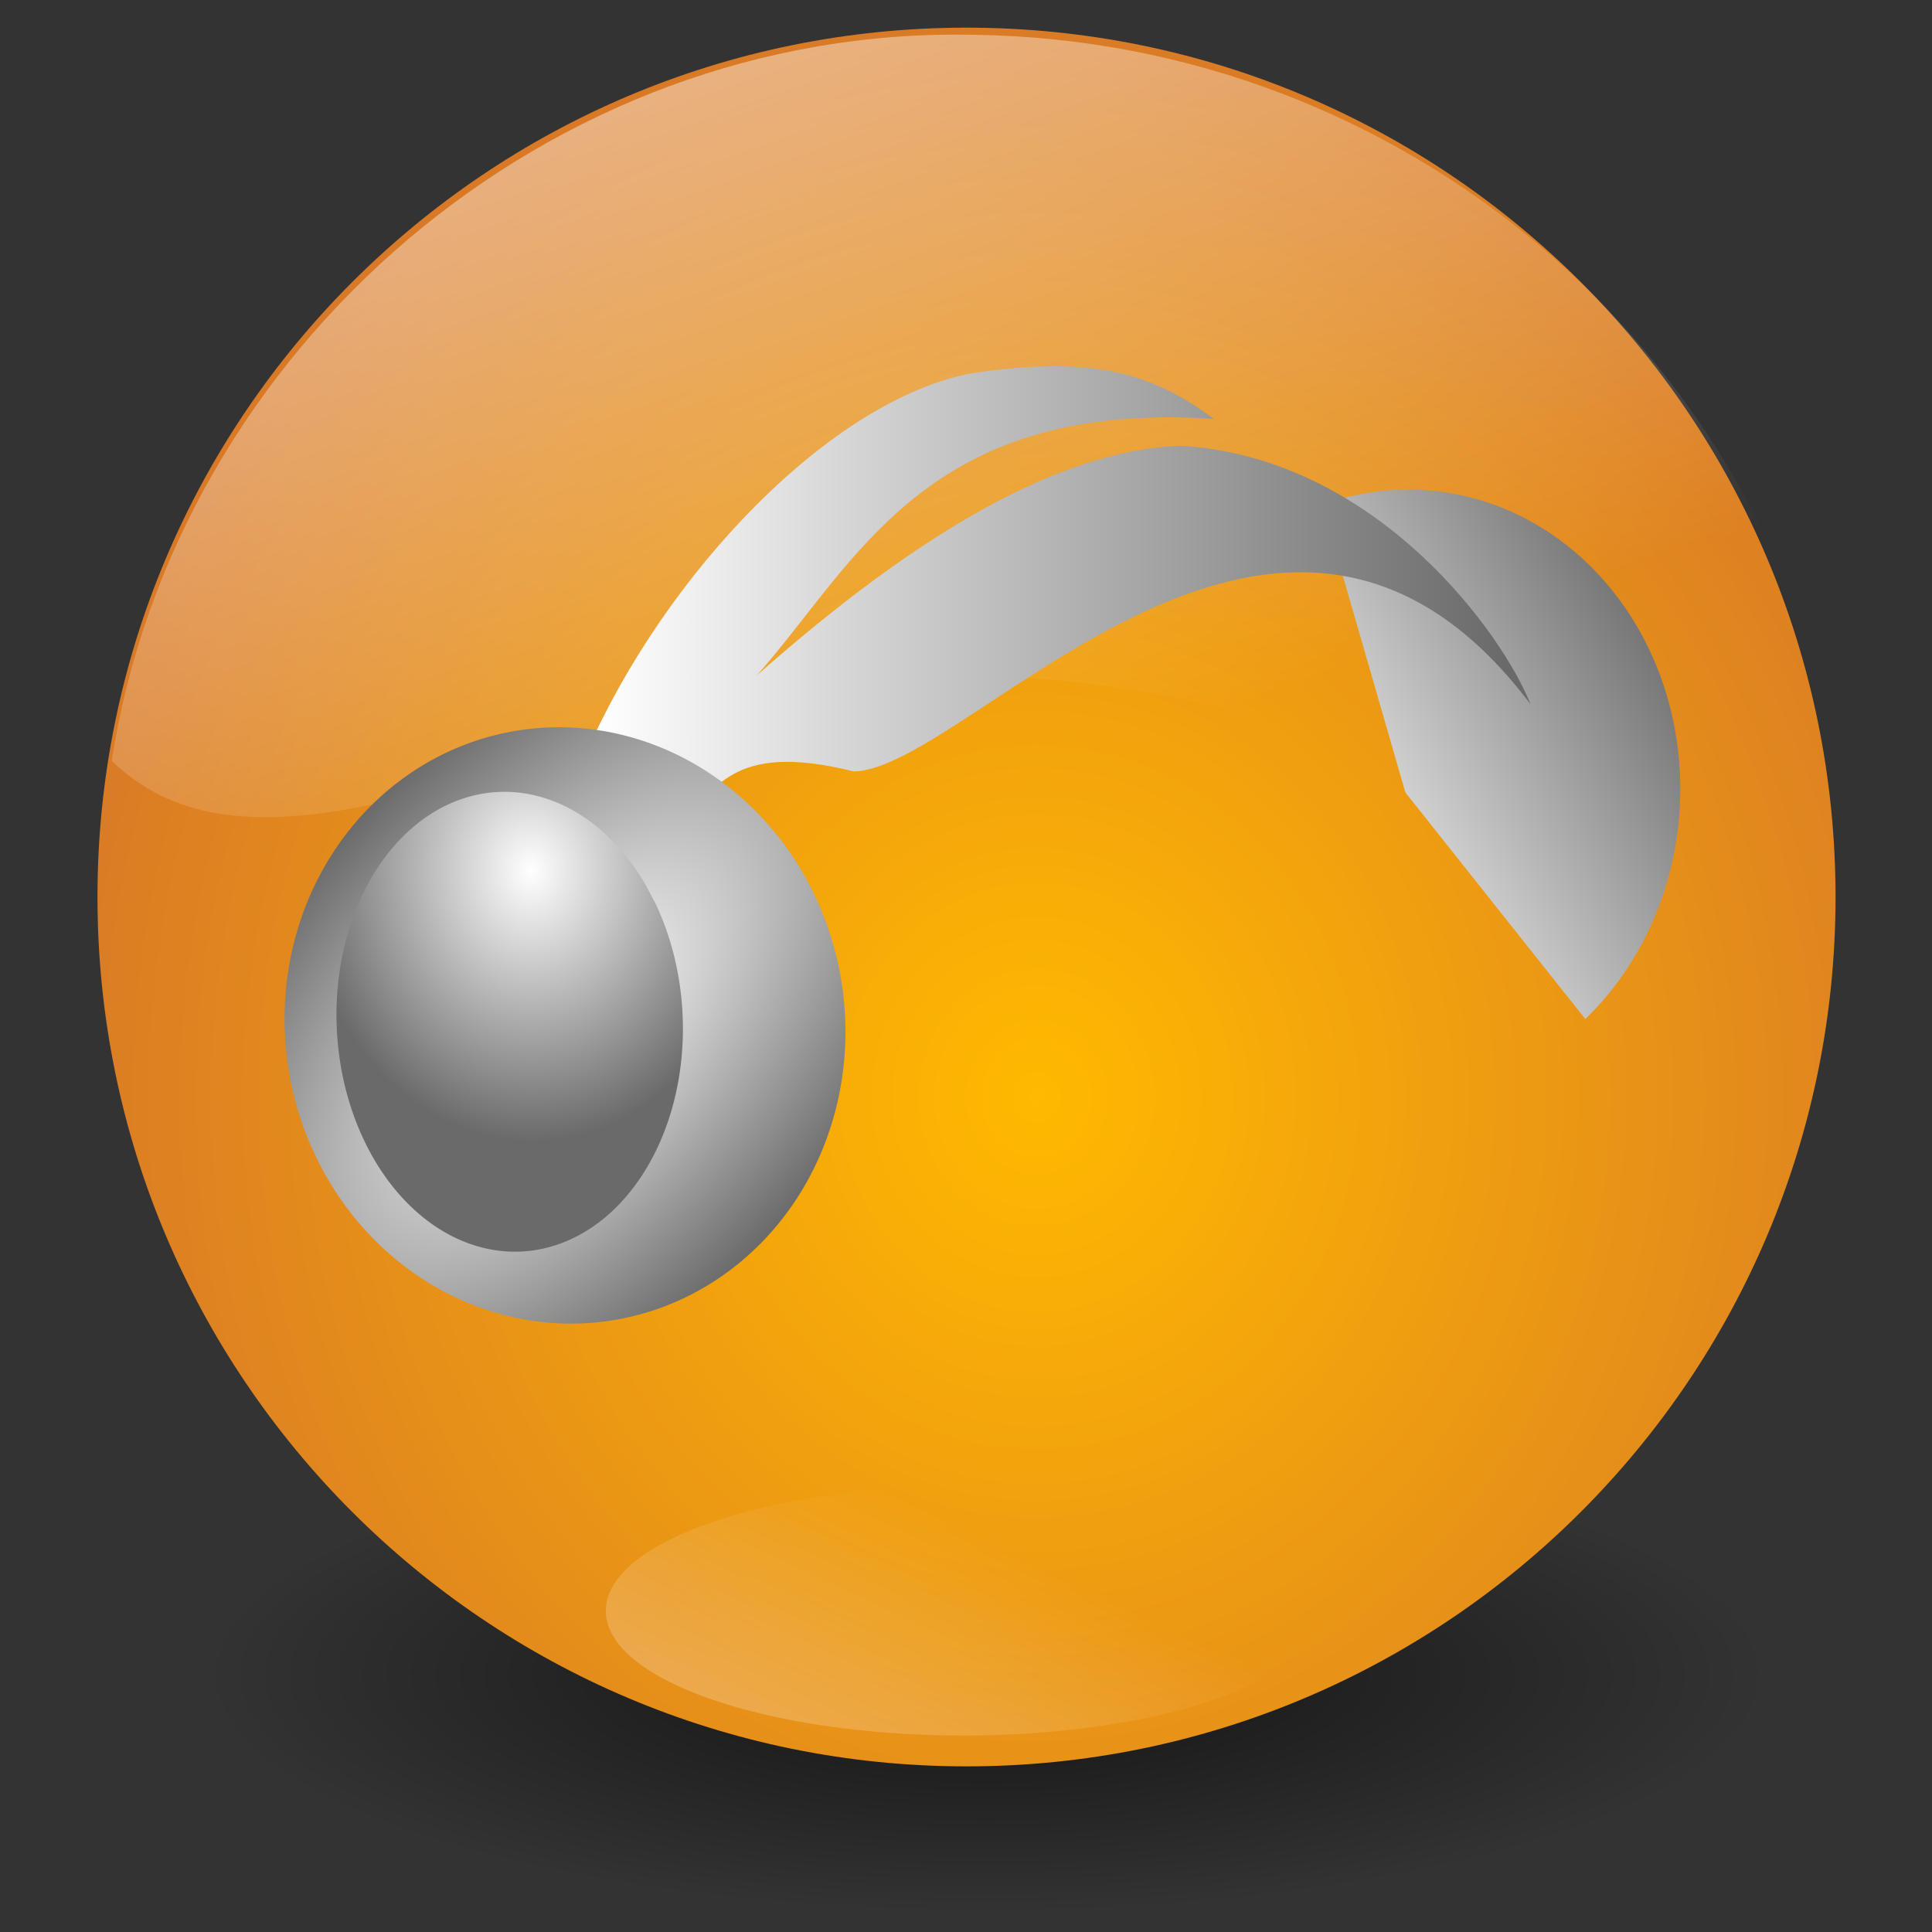 <?xml version="1.0" encoding="UTF-8" standalone="no"?>
<!-- Created with Inkscape (http://www.inkscape.org/) -->

<svg
   xmlns:dc="http://purl.org/dc/elements/1.1/"
   xmlns:cc="http://creativecommons.org/ns#"
   xmlns:rdf="http://www.w3.org/1999/02/22-rdf-syntax-ns#"
   xmlns:svg="http://www.w3.org/2000/svg"
   xmlns="http://www.w3.org/2000/svg"
   xmlns:xlink="http://www.w3.org/1999/xlink"
   xmlns:sodipodi="http://sodipodi.sourceforge.net/DTD/sodipodi-0.dtd"
   xmlns:inkscape="http://www.inkscape.org/namespaces/inkscape"
   width="48"
   height="48"
   id="svg6361"
   sodipodi:version="0.32"
   inkscape:version="0.48.2 r9819"
   sodipodi:docname="soprano.svg"
   inkscape:output_extension="org.inkscape.output.svg.inkscape"
   version="1.0"
   inkscape:export-filename="/home/igancuhz/Projects/exaile.png"
   inkscape:export-xdpi="240"
   inkscape:export-ydpi="240">
  <rect width="100%" height="100%" fill="#333333" stroke="none"/>
  <defs
     id="defs3">
    <linearGradient
       id="linearGradient3238">
      <stop
         id="stop3240"
         offset="0"
         style="stop-color:#ffffff;stop-opacity:0" />
      <stop
         id="stop3242"
         offset="1"
         style="stop-color:#ffffff;stop-opacity:0;" />
    </linearGradient>
    <linearGradient
       id="linearGradient6141">
      <stop
         style="stop-color:#eeeeee;stop-opacity:1;"
         offset="0"
         id="stop6143" />
      <stop
         style="stop-color:#e1dcdc;stop-opacity:0.439;"
         offset="1"
         id="stop6145" />
    </linearGradient>
    <linearGradient
       id="linearGradient11805">
      <stop
         style="stop-color:#009b00;stop-opacity:1;"
         offset="0"
         id="stop11807" />
      <stop
         style="stop-color:#ffffff;stop-opacity:0.643;"
         offset="1"
         id="stop11809" />
    </linearGradient>
    <linearGradient
       id="linearGradient10824">
      <stop
         style="stop-color:#ffffff;stop-opacity:0;"
         offset="0"
         id="stop10826" />
      <stop
         style="stop-color:#ffffff;stop-opacity:0.724;"
         offset="1"
         id="stop10828" />
    </linearGradient>
    <linearGradient
       id="linearGradient7885">
      <stop
         style="stop-color:#000000;stop-opacity:1;"
         offset="0"
         id="stop7887" />
      <stop
         style="stop-color:#000000;stop-opacity:0;"
         offset="1"
         id="stop7889" />
    </linearGradient>
    <linearGradient
       id="linearGradient2431">
      <stop
         style="stop-color:#ffffff;stop-opacity:1;"
         offset="0"
         id="stop2433" />
      <stop
         style="stop-color:#b8b8b8;stop-opacity:1;"
         offset="1"
         id="stop2435" />
    </linearGradient>
    <linearGradient
       id="linearGradient2219">
      <stop
         style="stop-color:#ffffff;stop-opacity:1;"
         offset="0"
         id="stop2221" />
      <stop
         style="stop-color:#ffffff;stop-opacity:0;"
         offset="1"
         id="stop2223" />
    </linearGradient>
    <linearGradient
       id="linearGradient2256">
      <stop
         style="stop-color:#ff0202;stop-opacity:1;"
         offset="0"
         id="stop2258" />
      <stop
         style="stop-color:#ff9b9b;stop-opacity:1;"
         offset="1"
         id="stop2260" />
    </linearGradient>
    <linearGradient
       inkscape:collect="always"
       id="linearGradient2248">
      <stop
         style="stop-color:#ffffff;stop-opacity:1;"
         offset="0"
         id="stop2250" />
      <stop
         style="stop-color:#ffffff;stop-opacity:0;"
         offset="1"
         id="stop2252" />
    </linearGradient>
    <linearGradient
       id="linearGradient9647">
      <stop
         style="stop-color:#ffffff;stop-opacity:1;"
         offset="0"
         id="stop9649" />
      <stop
         style="stop-color:#dbdbdb;stop-opacity:1;"
         offset="1"
         id="stop9651" />
    </linearGradient>
    <linearGradient
       inkscape:collect="always"
       id="linearGradient21644">
      <stop
         style="stop-color:#000000;stop-opacity:1;"
         offset="0"
         id="stop21646" />
      <stop
         style="stop-color:#000000;stop-opacity:0;"
         offset="1"
         id="stop21648" />
    </linearGradient>
    <linearGradient
       inkscape:collect="always"
       id="linearGradient7895">
      <stop
         style="stop-color:#ffffff;stop-opacity:1;"
         offset="0"
         id="stop7897" />
      <stop
         style="stop-color:#ffffff;stop-opacity:0;"
         offset="1"
         id="stop7899" />
    </linearGradient>
    <linearGradient
       id="linearGradient4981">
      <stop
         style="stop-color:#cc0000;stop-opacity:1;"
         offset="0"
         id="stop4983" />
      <stop
         style="stop-color:#b30000;stop-opacity:1;"
         offset="1"
         id="stop4985" />
    </linearGradient>
    <linearGradient
       id="linearGradient15762"
       inkscape:collect="always">
      <stop
         id="stop15764"
         offset="0"
         style="stop-color:#ffffff;stop-opacity:1;" />
      <stop
         id="stop15766"
         offset="1"
         style="stop-color:#ffffff;stop-opacity:0;" />
    </linearGradient>
    <linearGradient
       id="linearGradient14236">
      <stop
         id="stop14238"
         offset="0"
         style="stop-color:#ed4040;stop-opacity:1;" />
      <stop
         id="stop14240"
         offset="1"
         style="stop-color:#a40000;stop-opacity:1;" />
    </linearGradient>
    <linearGradient
       id="linearGradient11780">
      <stop
         style="stop-color:#ff8b8b;stop-opacity:1;"
         offset="0"
         id="stop11782" />
      <stop
         style="stop-color:#ec1b1b;stop-opacity:1;"
         offset="1"
         id="stop11784" />
    </linearGradient>
    <linearGradient
       id="linearGradient11014">
      <stop
         style="stop-color:#a80000;stop-opacity:1;"
         offset="0"
         id="stop11016" />
      <stop
         style="stop-color:#c60000;stop-opacity:1;"
         offset="0"
         id="stop13245" />
      <stop
         style="stop-color:#e50000;stop-opacity:1;"
         offset="1"
         id="stop11018" />
    </linearGradient>
    <linearGradient
       y2="9.651"
       x2="9.894"
       y1="5.386"
       x1="5.737"
       gradientTransform="matrix(-1,0,0,-1,31.722,31.291)"
       gradientUnits="userSpaceOnUse"
       id="linearGradient15772"
       xlink:href="#linearGradient15762"
       inkscape:collect="always" />
    <linearGradient
       inkscape:collect="always"
       xlink:href="#linearGradient11780"
       id="linearGradient2057"
       x1="15.737"
       y1="12.504"
       x2="53.57"
       y2="47.374"
       gradientUnits="userSpaceOnUse"
       gradientTransform="translate(194,-48.988)" />
    <linearGradient
       inkscape:collect="always"
       xlink:href="#linearGradient4981"
       id="linearGradient4987"
       x1="23.996"
       y1="20.105"
       x2="41.048"
       y2="37.96"
       gradientUnits="userSpaceOnUse"
       gradientTransform="translate(194,-48.988)" />
    <linearGradient
       inkscape:collect="always"
       xlink:href="#linearGradient7895"
       id="linearGradient7901"
       x1="15.579"
       y1="16.285"
       x2="32.166"
       y2="28.394"
       gradientUnits="userSpaceOnUse" />
    <radialGradient
       inkscape:collect="always"
       xlink:href="#linearGradient9647"
       id="radialGradient2239"
       cx="24.302"
       cy="33.302"
       fx="24.302"
       fy="33.302"
       r="12.302"
       gradientUnits="userSpaceOnUse"
       gradientTransform="matrix(1.694,0,0,1.694,177.135,-72.099)" />
    <linearGradient
       inkscape:collect="always"
       xlink:href="#linearGradient4981"
       id="linearGradient2243"
       gradientUnits="userSpaceOnUse"
       x1="23.996"
       y1="20.105"
       x2="41.048"
       y2="37.96"
       gradientTransform="matrix(0.988,0,0,0.988,0.279,0.279)" />
    <radialGradient
       inkscape:collect="always"
       xlink:href="#linearGradient2248"
       id="radialGradient2254"
       cx="16.75"
       cy="10.666"
       fx="16.75"
       fy="10.666"
       r="21.25"
       gradientTransform="matrix(4.155,0,0,3.199,141.155,-70.497)"
       gradientUnits="userSpaceOnUse" />
    <linearGradient
       inkscape:collect="always"
       xlink:href="#linearGradient2256"
       id="linearGradient2262"
       x1="21.75"
       y1="15.802"
       x2="24.302"
       y2="35.052"
       gradientUnits="userSpaceOnUse"
       gradientTransform="translate(194,-48.988)" />
    <radialGradient
       gradientTransform="matrix(2.128,0,0,2.128,-29.019,-39.918)"
       gradientUnits="userSpaceOnUse"
       r="20.531"
       fy="35.596"
       fx="25.458"
       cy="35.596"
       cx="25.458"
       id="radialGradient2939"
       xlink:href="#linearGradient2933"
       inkscape:collect="always" />
    <radialGradient
       r="6.566"
       fy="44.565"
       fx="30.204"
       cy="44.565"
       cx="30.204"
       gradientTransform="matrix(1,0,0,0.338,0,29.482)"
       gradientUnits="userSpaceOnUse"
       id="radialGradient1356"
       xlink:href="#linearGradient11508"
       inkscape:collect="always" />
    <radialGradient
       r="3.834"
       fy="15.048"
       fx="27.577"
       cy="15.048"
       cx="27.577"
       gradientTransform="matrix(1.243,0,0,1.243,-6.714,-3.743)"
       gradientUnits="userSpaceOnUse"
       id="radialGradient1354"
       xlink:href="#linearGradient11494"
       inkscape:collect="always" />
    <radialGradient
       r="3.834"
       fy="16.049"
       fx="27.577"
       cy="16.049"
       cx="27.577"
       gradientTransform="matrix(1.243,0,0,1.243,-6.714,-3.743)"
       gradientUnits="userSpaceOnUse"
       id="radialGradient1352"
       xlink:href="#linearGradient11494"
       inkscape:collect="always" />
    <radialGradient
       r="20.531"
       fy="35.878"
       fx="24.446"
       cy="35.878"
       cx="24.446"
       gradientTransform="matrix(1.995,0,0,1.995,-24.325,-35.701)"
       gradientUnits="userSpaceOnUse"
       id="radialGradient1350"
       xlink:href="#linearGradient11520"
       inkscape:collect="always" />
    <radialGradient
       inkscape:collect="always"
       xlink:href="#linearGradient11508"
       id="radialGradient11532"
       gradientUnits="userSpaceOnUse"
       gradientTransform="matrix(1,0,0,0.338,0,29.482)"
       cx="30.204"
       cy="44.565"
       fx="30.204"
       fy="44.565"
       r="6.566" />
    <radialGradient
       inkscape:collect="always"
       xlink:href="#linearGradient11520"
       id="radialGradient11526"
       cx="24.446"
       cy="35.878"
       fx="24.446"
       fy="35.878"
       r="20.531"
       gradientUnits="userSpaceOnUse"
       gradientTransform="matrix(1.995,0,0,1.995,-24.325,-35.701)" />
    <radialGradient
       inkscape:collect="always"
       xlink:href="#linearGradient11508"
       id="radialGradient11514"
       cx="30.204"
       cy="44.565"
       fx="30.204"
       fy="44.565"
       r="6.566"
       gradientTransform="matrix(1,0,0,0.338,0,29.482)"
       gradientUnits="userSpaceOnUse" />
    <radialGradient
       inkscape:collect="always"
       xlink:href="#linearGradient11494"
       id="radialGradient11504"
       gradientUnits="userSpaceOnUse"
       gradientTransform="matrix(1.243,0,0,1.243,-6.714,-3.743)"
       cx="27.577"
       cy="16.049"
       fx="27.577"
       fy="16.049"
       r="3.834" />
    <radialGradient
       inkscape:collect="always"
       xlink:href="#linearGradient11494"
       id="radialGradient11500"
       cx="27.577"
       cy="15.048"
       fx="27.577"
       fy="15.048"
       r="3.834"
       gradientUnits="userSpaceOnUse"
       gradientTransform="matrix(1.243,0,0,1.243,-6.714,-3.743)" />
    <radialGradient
       inkscape:collect="always"
       xlink:href="#linearGradient11399"
       id="radialGradient11441"
       gradientUnits="userSpaceOnUse"
       gradientTransform="matrix(1,0,0,0.487,0,20.065)"
       cx="12.071"
       cy="39.143"
       fx="12.071"
       fy="39.143"
       r="8.5" />
    <linearGradient
       inkscape:collect="always"
       xlink:href="#linearGradient11415"
       id="linearGradient11439"
       gradientUnits="userSpaceOnUse"
       gradientTransform="translate(-60.857,0.429)"
       x1="13.267"
       y1="19.774"
       x2="26.759"
       y2="33.462" />
    <linearGradient
       inkscape:collect="always"
       xlink:href="#linearGradient11415"
       id="linearGradient11427"
       gradientUnits="userSpaceOnUse"
       x1="9.696"
       y1="9.346"
       x2="35.68"
       y2="39.034"
       gradientTransform="translate(-60.571,0)" />
    <linearGradient
       inkscape:collect="always"
       xlink:href="#linearGradient11415"
       id="linearGradient11425"
       gradientUnits="userSpaceOnUse"
       x1="15.828"
       y1="3.774"
       x2="43.616"
       y2="34.462"
       gradientTransform="translate(-60.286,-0.286)" />
    <linearGradient
       inkscape:collect="always"
       id="linearGradient11399">
      <stop
         style="stop-color:#000000;stop-opacity:1;"
         offset="0"
         id="stop11401" />
      <stop
         style="stop-color:#000000;stop-opacity:0;"
         offset="1"
         id="stop11403" />
    </linearGradient>
    <linearGradient
       id="linearGradient11415">
      <stop
         style="stop-color:#204a87;stop-opacity:0;"
         offset="0"
         id="stop11417" />
      <stop
         id="stop11423"
         offset="0.5"
         style="stop-color:#204a87;stop-opacity:1;" />
      <stop
         style="stop-color:#204a87;stop-opacity:0;"
         offset="1"
         id="stop11419" />
    </linearGradient>
    <linearGradient
       inkscape:collect="always"
       id="linearGradient11494">
      <stop
         style="stop-color:#ef2929;stop-opacity:1;"
         offset="0"
         id="stop11496" />
      <stop
         style="stop-color:#ef2929;stop-opacity:0;"
         offset="1"
         id="stop11498" />
    </linearGradient>
    <linearGradient
       inkscape:collect="always"
       id="linearGradient11508">
      <stop
         style="stop-color:#000000;stop-opacity:1;"
         offset="0"
         id="stop11510" />
      <stop
         style="stop-color:#000000;stop-opacity:0;"
         offset="1"
         id="stop11512" />
    </linearGradient>
    <linearGradient
       id="linearGradient11520">
      <stop
         style="stop-color:#ffffff;stop-opacity:1;"
         offset="0"
         id="stop11522" />
      <stop
         style="stop-color:#dcdcdc;stop-opacity:1;"
         offset="1"
         id="stop11524" />
    </linearGradient>
    <linearGradient
       id="linearGradient2933">
      <stop
         id="stop2935"
         offset="0"
         style="stop-color:#8ae234;stop-opacity:1;" />
      <stop
         id="stop2937"
         offset="1"
         style="stop-color:#5da417;stop-opacity:1;" />
    </linearGradient>
    <radialGradient
       inkscape:collect="always"
       xlink:href="#linearGradient2933"
       id="radialGradient2196"
       gradientUnits="userSpaceOnUse"
       gradientTransform="matrix(2.128,0,0,2.128,114.004,-31.003)"
       cx="25.458"
       cy="35.596"
       fx="25.458"
       fy="35.596"
       r="20.531" />
    <radialGradient
       inkscape:collect="always"
       xlink:href="#linearGradient11508"
       id="radialGradient2227"
       gradientUnits="userSpaceOnUse"
       gradientTransform="matrix(1,0,0,0.338,0,29.482)"
       cx="30.204"
       cy="44.565"
       fx="30.204"
       fy="44.565"
       r="6.566" />
    <linearGradient
       inkscape:collect="always"
       xlink:href="#linearGradient2219"
       id="linearGradient1556"
       gradientUnits="userSpaceOnUse"
       gradientTransform="matrix(0.939,0,0,0.914,-42.79,-4.05)"
       x1="36.61"
       y1="45.718"
       x2="13.997"
       y2="5.237" />
    <radialGradient
       inkscape:collect="always"
       xlink:href="#linearGradient2431"
       id="radialGradient2437"
       cx="-19.516"
       cy="16.856"
       fx="-19.516"
       fy="16.856"
       r="8.754"
       gradientTransform="matrix(4.446,0,0,6.867,67.251,-104.668)"
       gradientUnits="userSpaceOnUse" />
    <radialGradient
       inkscape:collect="always"
       xlink:href="#linearGradient21644"
       id="radialGradient4963"
       gradientUnits="userSpaceOnUse"
       gradientTransform="matrix(1,0,0,0.595,0,14.875)"
       cx="25.125"
       cy="36.75"
       fx="25.125"
       fy="36.75"
       r="15.75" />
    <radialGradient
       inkscape:collect="always"
       xlink:href="#linearGradient2933"
       id="radialGradient4965"
       gradientUnits="userSpaceOnUse"
       gradientTransform="matrix(1.238,5.954846e-3,-6.507762e-3,1.351,-6.993,-9.745)"
       cx="26.544"
       cy="28.459"
       fx="26.544"
       fy="28.459"
       r="22.376" />
    <linearGradient
       inkscape:collect="always"
       xlink:href="#linearGradient2219"
       id="linearGradient6912"
       x1="161.965"
       y1="1.412"
       x2="196.142"
       y2="62.353"
       gradientUnits="userSpaceOnUse"
       gradientTransform="matrix(1.02,0,0,1.021,-123.058,-7.666)" />
    <radialGradient
       inkscape:collect="always"
       xlink:href="#linearGradient7895"
       id="radialGradient3248"
       cx="234"
       cy="113.299"
       fx="234"
       fy="113.299"
       r="27.12"
       gradientTransform="matrix(1,0,0,0.382,0,70.056)"
       gradientUnits="userSpaceOnUse" />
    <linearGradient
       inkscape:collect="always"
       xlink:href="#linearGradient2248"
       id="linearGradient5198"
       x1="-81.744"
       y1="68.488"
       x2="-46.213"
       y2="45.841"
       gradientUnits="userSpaceOnUse" />
    <radialGradient
       inkscape:collect="always"
       xlink:href="#linearGradient21644"
       id="radialGradient2312"
       gradientUnits="userSpaceOnUse"
       gradientTransform="matrix(1,0,0,0.595,0,14.875)"
       cx="25.125"
       cy="36.75"
       fx="25.125"
       fy="36.75"
       r="15.75" />
    <radialGradient
       inkscape:collect="always"
       xlink:href="#linearGradient29373"
       id="radialGradient2314"
       gradientUnits="userSpaceOnUse"
       gradientTransform="matrix(1.238,0.006,-0.007,1.351,-6.993,-9.745)"
       cx="26.544"
       cy="28.459"
       fx="26.544"
       fy="28.459"
       r="22.376" />
    <linearGradient
       inkscape:collect="always"
       xlink:href="#linearGradient2219"
       id="linearGradient2316"
       gradientUnits="userSpaceOnUse"
       gradientTransform="matrix(1.02,0,0,1.021,-123.058,-7.666)"
       x1="155.887"
       y1="-32.206"
       x2="188.661"
       y2="60.018" />
    <linearGradient
       inkscape:collect="always"
       xlink:href="#linearGradient2248"
       id="linearGradient2318"
       gradientUnits="userSpaceOnUse"
       x1="-96.466"
       y1="95.681"
       x2="-57.366"
       y2="53.195" />
    <linearGradient
       y2="257.443"
       x2="489.069"
       y1="284.983"
       x1="558.943"
       gradientTransform="translate(-0.928,123.215)"
       gradientUnits="userSpaceOnUse"
       id="linearGradient4192"
       xlink:href="#linearGradient3155"
       inkscape:collect="always" />
    <linearGradient
       y2="286.415"
       x2="471.924"
       y1="323.373"
       x1="535.937"
       gradientTransform="translate(-0.928,123.215)"
       gradientUnits="userSpaceOnUse"
       id="linearGradient4184"
       xlink:href="#linearGradient3155"
       inkscape:collect="always" />
    <linearGradient
       y2="286.415"
       x2="471.924"
       y1="323.373"
       x1="535.937"
       gradientTransform="translate(-0.928,123.215)"
       gradientUnits="userSpaceOnUse"
       id="linearGradient3203"
       xlink:href="#linearGradient3155"
       inkscape:collect="always" />
    <radialGradient
       gradientTransform="matrix(0.908,0.237,-6.0521168e-2,1.088,-2.417,7.398)"
       gradientUnits="userSpaceOnUse"
       r="15.141"
       fy="17.78"
       fx="-37.885"
       cy="17.78"
       cx="-37.885"
       id="radialGradient3194"
       xlink:href="#linearGradient3185"
       inkscape:collect="always" />
    <linearGradient
       y2="448.079"
       x2="-5.913"
       y1="468"
       x1="54.204"
       gradientUnits="userSpaceOnUse"
       id="linearGradient8061"
       xlink:href="#linearGradient3183"
       inkscape:collect="always" />
    <linearGradient
       y2="452.806"
       x2="61.921"
       y1="454.405"
       x1="26.682"
       gradientUnits="userSpaceOnUse"
       id="linearGradient8058"
       xlink:href="#linearGradient3183"
       inkscape:collect="always" />
    <linearGradient
       gradientUnits="userSpaceOnUse"
       y2="473.33"
       x2="76.241"
       y1="479.046"
       x1="13.109"
       id="linearGradient8055"
       xlink:href="#linearGradient3183"
       inkscape:collect="always" />
    <radialGradient
       gradientUnits="userSpaceOnUse"
       gradientTransform="matrix(1,0,0,0.791,0,26.628)"
       r="70.155"
       fy="127.325"
       fx="-4.385"
       cy="127.325"
       cx="-4.385"
       id="radialGradient3206"
       xlink:href="#linearGradient3183"
       inkscape:collect="always" />
    <radialGradient
       r="13.162"
       fy="178.661"
       fx="161.593"
       cy="178.661"
       cx="161.593"
       gradientTransform="matrix(2.539,1.155,-1.085,2.385,427.668,-390.349)"
       gradientUnits="userSpaceOnUse"
       id="radialGradient6153"
       xlink:href="#linearGradient29373"
       inkscape:collect="always" />
    <radialGradient
       r="24.977"
       fy="480.561"
       fx="73.853"
       cy="480.561"
       cx="73.853"
       gradientTransform="matrix(0.536,-1.275,1.122,0.599,-523.635,260.283)"
       gradientUnits="userSpaceOnUse"
       id="radialGradient6149"
       xlink:href="#linearGradient9129"
       inkscape:collect="always" />
    <linearGradient
       y2="157.818"
       x2="118.686"
       y1="157.818"
       x1="-21.414"
       gradientTransform="matrix(0.992,0,0,1.034,536.337,-39.472)"
       gradientUnits="userSpaceOnUse"
       id="linearGradient6147"
       xlink:href="#linearGradient9129"
       inkscape:collect="always" />
    <radialGradient
       r="37.643"
       fy="125.934"
       fx="85"
       cy="125.934"
       cx="85"
       gradientTransform="matrix(-0.624,-0.846,1.613,-1.256,-65.043,356.016)"
       gradientUnits="userSpaceOnUse"
       id="radialGradient6145"
       xlink:href="#linearGradient9129"
       inkscape:collect="always" />
    <linearGradient
       y2="130.274"
       x2="82.702"
       y1="123.636"
       x1="163.539"
       gradientUnits="userSpaceOnUse"
       id="linearGradient6143"
       xlink:href="#linearGradient3155"
       inkscape:collect="always" />
    <linearGradient
       y2="293.395"
       x2="633.566"
       y1="308.018"
       x1="657.292"
       gradientTransform="translate(-1.2e-4,4.6764302e-4)"
       gradientUnits="userSpaceOnUse"
       id="linearGradient6141-6"
       xlink:href="#linearGradient3155"
       inkscape:collect="always" />
    <linearGradient
       y2="163.727"
       x2="117.973"
       y1="203.466"
       x1="164.046"
       gradientUnits="userSpaceOnUse"
       id="linearGradient6139"
       xlink:href="#linearGradient9129"
       inkscape:collect="always" />
    <linearGradient
       y2="136.345"
       x2="-68.949"
       y1="148.023"
       x1="101.411"
       gradientUnits="userSpaceOnUse"
       id="linearGradient2291"
       xlink:href="#linearGradient4349"
       inkscape:collect="always" />
    <linearGradient
       id="linearGradient4349">
      <stop
         id="stop4351"
         offset="0"
         style="stop-color:#baaeae;stop-opacity:0.694;" />
      <stop
         id="stop4353"
         offset="1"
         style="stop-color:#ffffff;stop-opacity:0.522;" />
    </linearGradient>
    <linearGradient
       id="linearGradient5221">
      <stop
         id="stop5223"
         offset="0"
         style="stop-color:#ffff00;stop-opacity:1;" />
      <stop
         id="stop5225"
         offset="1"
         style="stop-color:#ffff00;stop-opacity:0;" />
    </linearGradient>
    <linearGradient
       id="linearGradient9129">
      <stop
         id="stop9131"
         offset="0"
         style="stop-color:#ffffff;stop-opacity:1;" />
      <stop
         id="stop9133"
         offset="1"
         style="stop-color:#6a6a6a;stop-opacity:1;" />
    </linearGradient>
    <linearGradient
       id="linearGradient3155">
      <stop
         id="stop3157"
         offset="0"
         style="stop-color:#1d1d1d;stop-opacity:1;" />
      <stop
         id="stop3159"
         offset="1"
         style="stop-color:#000000;stop-opacity:0.573;" />
    </linearGradient>
    <linearGradient
       id="linearGradient29373">
      <stop
         id="stop29375"
         offset="0"
         style="stop-color:#ffb900;stop-opacity:1;" />
      <stop
         id="stop29377"
         offset="1"
         style="stop-color:#d5732a;stop-opacity:1;" />
    </linearGradient>
    <linearGradient
       id="linearGradient3183">
      <stop
         id="stop3185"
         offset="0"
         style="stop-color:#000000;stop-opacity:0.802;" />
      <stop
         id="stop3187"
         offset="1"
         style="stop-color:#000000;stop-opacity:0;" />
    </linearGradient>
    <linearGradient
       id="linearGradient3185">
      <stop
         id="stop3188"
         offset="0"
         style="stop-color:#ffffff;stop-opacity:1;" />
      <stop
         id="stop3190"
         offset="1"
         style="stop-color:#ffffff;stop-opacity:0.447;" />
    </linearGradient>
    <radialGradient
       inkscape:collect="always"
       xlink:href="#linearGradient3183"
       id="radialGradient3333"
       gradientUnits="userSpaceOnUse"
       gradientTransform="matrix(1,0,0,0.791,0,26.628)"
       cx="-4.385"
       cy="127.325"
       fx="-4.385"
       fy="127.325"
       r="70.155" />
    <linearGradient
       inkscape:collect="always"
       xlink:href="#linearGradient9129"
       id="linearGradient3335"
       gradientUnits="userSpaceOnUse"
       x1="164.046"
       y1="203.466"
       x2="117.973"
       y2="163.727" />
    <linearGradient
       inkscape:collect="always"
       xlink:href="#linearGradient3155"
       id="linearGradient3337"
       gradientUnits="userSpaceOnUse"
       gradientTransform="translate(-1.2e-4,4.6764302e-4)"
       x1="657.292"
       y1="308.018"
       x2="633.566"
       y2="293.395" />
    <linearGradient
       inkscape:collect="always"
       xlink:href="#linearGradient3155"
       id="linearGradient3339"
       gradientUnits="userSpaceOnUse"
       x1="163.539"
       y1="123.636"
       x2="82.702"
       y2="130.274" />
    <radialGradient
       inkscape:collect="always"
       xlink:href="#linearGradient29373"
       id="radialGradient3341"
       gradientUnits="userSpaceOnUse"
       gradientTransform="matrix(2.539,1.155,-1.085,2.385,427.668,-390.349)"
       cx="161.593"
       cy="178.661"
       fx="161.593"
       fy="178.661"
       r="13.162" />
    <radialGradient
       inkscape:collect="always"
       xlink:href="#linearGradient3185"
       id="radialGradient3343"
       gradientUnits="userSpaceOnUse"
       gradientTransform="matrix(0.908,0.237,-0.061,1.088,-2.417,7.398)"
       cx="-37.885"
       cy="17.78"
       fx="-37.885"
       fy="17.78"
       r="15.141" />
    <linearGradient
       inkscape:collect="always"
       xlink:href="#linearGradient9129"
       id="linearGradient3345"
       gradientUnits="userSpaceOnUse"
       gradientTransform="matrix(0.992,0,0,1.034,536.337,-39.472)"
       x1="-21.414"
       y1="157.818"
       x2="118.686"
       y2="157.818" />
    <radialGradient
       inkscape:collect="always"
       xlink:href="#linearGradient9129"
       id="radialGradient3347"
       gradientUnits="userSpaceOnUse"
       gradientTransform="matrix(-0.624,-0.846,1.613,-1.256,-65.043,356.016)"
       cx="85"
       cy="125.934"
       fx="85"
       fy="125.934"
       r="37.643" />
    <radialGradient
       inkscape:collect="always"
       xlink:href="#linearGradient9129"
       id="radialGradient3349"
       gradientUnits="userSpaceOnUse"
       gradientTransform="matrix(0.536,-1.275,1.122,0.599,-523.635,260.283)"
       cx="73.853"
       cy="480.561"
       fx="73.853"
       fy="480.561"
       r="24.977" />
    <linearGradient
       inkscape:collect="always"
       xlink:href="#linearGradient3155"
       id="linearGradient3351"
       gradientUnits="userSpaceOnUse"
       gradientTransform="translate(-0.928,123.215)"
       x1="558.943"
       y1="284.983"
       x2="489.069"
       y2="257.443" />
    <linearGradient
       inkscape:collect="always"
       xlink:href="#linearGradient9129"
       id="linearGradient3389"
       gradientUnits="userSpaceOnUse"
       gradientTransform="matrix(0.432,0,0,0.45,48.56,-31.168)"
       x1="-21.414"
       y1="157.818"
       x2="118.686"
       y2="157.818" />
    <radialGradient
       inkscape:collect="always"
       xlink:href="#linearGradient29373"
       id="radialGradient3393"
       gradientUnits="userSpaceOnUse"
       gradientTransform="matrix(1.105,0.503,-0.472,1.038,272.5,-247.367)"
       cx="161.593"
       cy="178.661"
       fx="161.593"
       fy="178.661"
       r="13.162" />
    <linearGradient
       inkscape:collect="always"
       xlink:href="#linearGradient3155"
       id="linearGradient3400"
       gradientUnits="userSpaceOnUse"
       gradientTransform="matrix(0.435,0,0,0.435,86.267,-77.385)"
       x1="657.292"
       y1="308.018"
       x2="633.566"
       y2="293.395" />
    <linearGradient
       inkscape:collect="always"
       xlink:href="#linearGradient9129"
       id="linearGradient3411"
       gradientUnits="userSpaceOnUse"
       x1="164.046"
       y1="203.466"
       x2="117.973"
       y2="163.727" />
    <radialGradient
       inkscape:collect="always"
       xlink:href="#linearGradient9129"
       id="radialGradient3413"
       gradientUnits="userSpaceOnUse"
       gradientTransform="matrix(-0.624,-0.846,1.613,-1.256,-65.043,356.016)"
       cx="85"
       cy="125.934"
       fx="85"
       fy="125.934"
       r="37.643" />
    <radialGradient
       inkscape:collect="always"
       xlink:href="#linearGradient9129"
       id="radialGradient3415"
       gradientUnits="userSpaceOnUse"
       gradientTransform="matrix(0.536,-1.275,1.122,0.599,-523.635,260.283)"
       cx="73.853"
       cy="480.561"
       fx="73.853"
       fy="480.561"
       r="24.977" />
  </defs>
  <sodipodi:namedview
     inkscape:guide-bbox="true"
     showguides="true"
     id="base"
     pagecolor="#ffffff"
     bordercolor="#000000"
     borderopacity="1"
     inkscape:pageopacity="0.0"
     inkscape:pageshadow="2"
     inkscape:zoom="7.9583334"
     inkscape:cx="38.359059"
     inkscape:cy="14.949661"
     inkscape:current-layer="g2304"
     showgrid="false"
     inkscape:grid-bbox="true"
     inkscape:document-units="px"
     inkscape:window-width="1920"
     inkscape:window-height="1027"
     inkscape:window-x="0"
     inkscape:window-y="25"
     inkscape:showpageshadow="false"
     fill="#deb887"
     stroke="#204a87"
     width="48px"
     height="48px"
     inkscape:window-maximized="1">
    <inkscape:grid
       id="GridFromPre046Settings"
       type="xygrid"
       originx="0px"
       originy="0px"
       spacingx="1px"
       spacingy="1px"
       color="#7171cd"
       empcolor="#7b7bc3"
       opacity="0.122"
       empopacity="0.537"
       empspacing="10" />
  </sodipodi:namedview>
  <g
     id="layer1"
     inkscape:label="Layer 1"
     inkscape:groupmode="layer">
    <g
       id="g4957"
       transform="matrix(2.82,0,0,2.82,47.69,-30.358)" />
    <g
       id="g2304"
       transform="matrix(0.373,0,0,0.373,0.144,-0.585)">
      <path
         sodipodi:type="arc"
         style="opacity:0.631;color:#000000;fill:url(#radialGradient2312);fill-opacity:1;fill-rule:evenodd;stroke:none;stroke-width:1;stroke-linecap:round;stroke-linejoin:round;marker:none;marker-start:none;marker-mid:none;marker-end:none;stroke-miterlimit:4;stroke-dasharray:none;stroke-dashoffset:0;stroke-opacity:1;visibility:visible;display:inline;overflow:visible"
         id="path21642"
         sodipodi:cx="25.125"
         sodipodi:cy="36.75"
         sodipodi:rx="15.75"
         sodipodi:ry="9.375"
         d="m 40.875,36.75 c 0,5.178 -7.052,9.375 -15.75,9.375 -8.698,0 -15.75,-4.197 -15.75,-9.375 0,-5.178 7.052,-9.375 15.75,-9.375 8.698,0 15.75,4.197 15.75,9.375 z"
         transform="matrix(3.31,0,0,1.692,-17.795,50.957)" />
      <path
         sodipodi:type="arc"
         style="fill:url(#radialGradient2314);fill-opacity:1.0;stroke:none;stroke-width:0.378;stroke-miterlimit:4;stroke-dasharray:none;stroke-opacity:1"
         id="path2093"
         sodipodi:cx="23.909048"
         sodipodi:cy="23.825787"
         sodipodi:rx="21.876116"
         sodipodi:ry="21.876116"
         d="m 45.785,23.826 c 0,12.082 -9.794,21.876 -21.876,21.876 -12.082,0 -21.876,-9.794 -21.876,-21.876 0,-12.082 9.794,-21.876 21.876,-21.876 12.082,0 21.876,9.794 21.876,21.876 z"
         transform="matrix(2.646,0,0,2.647,0.728,-1.751)" />
      <path
         sodipodi:nodetypes="ccscc"
         id="circle16776"
         enable-background="new    "
         d="M 64.55,3.889 C 36.194,3.225 11.288,24.841 7.058,52.242 C 18.389,63.234 39.887,46.614 64.55,46.614 C 89.213,46.614 110.712,63.234 122.041,52.242 C 117.082,24.63 92.931,4.286 64.55,3.889 z "
         style="opacity:0.8;fill:url(#linearGradient2316);fill-opacity:1;overflow:visible" />
      <path
         transform="matrix(1.069,0,0,0.543,136.99,79.978)"
         d="m -46.213,53.195 c 0,8.446 -9.973,15.294 -22.275,15.294 -12.302,0 -22.275,-6.847 -22.275,-15.294 0,-8.446 9.973,-15.294 22.275,-15.294 12.302,0 22.275,6.847 22.275,15.294 z"
         sodipodi:ry="15.293507"
         sodipodi:rx="22.275324"
         sodipodi:cy="53.194805"
         sodipodi:cx="-68.488312"
         id="path3250"
         style="opacity:0.5;fill:url(#linearGradient2318);fill-opacity:1;stroke:none;stroke-width:2;stroke-linecap:round;stroke-linejoin:round;stroke-miterlimit:4;stroke-dasharray:none;stroke-opacity:1"
         sodipodi:type="arc" />
      <path
         sodipodi:type="arc"
         style="fill:url(#linearGradient3411);fill-opacity:1;stroke:none"
         id="path6208"
         sodipodi:cx="157.94576"
         sodipodi:cy="181.16792"
         sodipodi:rx="40.24638"
         sodipodi:ry="29.789616"
         d="m 131.257,203.466 a 40.246,29.79 0 0 1 39.279,-50.592 l -12.59,28.294 z"
         transform="matrix(-0.455,0,-0.007,0.677,166.355,-68.301)"
         sodipodi:start="2.2957854"
         sodipodi:end="5.0305578" />
      <path
         style="fill:url(#linearGradient3389);fill-opacity:1;fill-rule:evenodd;stroke:none"
         d="m 45.196,55.389 c 2.389,-0.719 2.729,-4.576 11.299,-2.435 7.715,-0.186 28.466,-26.516 45.06,-4.481 C 99.805,43.98 91.463,32.104 78.354,31.266 69.399,31.495 59.272,38.386 50.032,46.546 56.677,39.049 61.251,28.195 80.459,29.47 76.131,26.237 72.096,25.294 64.384,26.422 55.021,28.151 43.927,39.687 38.623,51.81 c 3.941,0.783 4.644,1.848 6.573,3.579 z"
         id="path6210"
         sodipodi:nodetypes="ccccccccc"
         inkscape:connector-curvature="0" />
      <path
         sodipodi:type="arc"
         style="fill:url(#radialGradient3413);fill-opacity:1;stroke:none"
         id="path3318"
         sodipodi:cx="85"
         sodipodi:cy="125.93361"
         sodipodi:rx="37.142857"
         sodipodi:ry="40.714287"
         d="m 122.143,125.934 a 37.143,40.714 0 1 1 -74.286,0 37.143,40.714 0 1 1 74.286,0 z"
         transform="matrix(-0.494,0.089,-0.086,-0.481,90.068,122.88)" />
      <path
         sodipodi:type="arc"
         style="fill:url(#radialGradient3415);fill-opacity:1;stroke:none"
         id="path9127"
         sodipodi:cx="50.82473"
         sodipodi:cy="473.34933"
         sodipodi:rx="23.588512"
         sodipodi:ry="29.911205"
         d="m 71.762,459.572 a 23.589,29.911 0 1 1 -1.24,-2.68"
         transform="matrix(0.487,-0.041,0.036,0.511,-8.228,-170.171)"
         sodipodi:start="5.8045154"
         sodipodi:end="11.983782"
         sodipodi:open="true" />
    </g>
  </g>
</svg>
